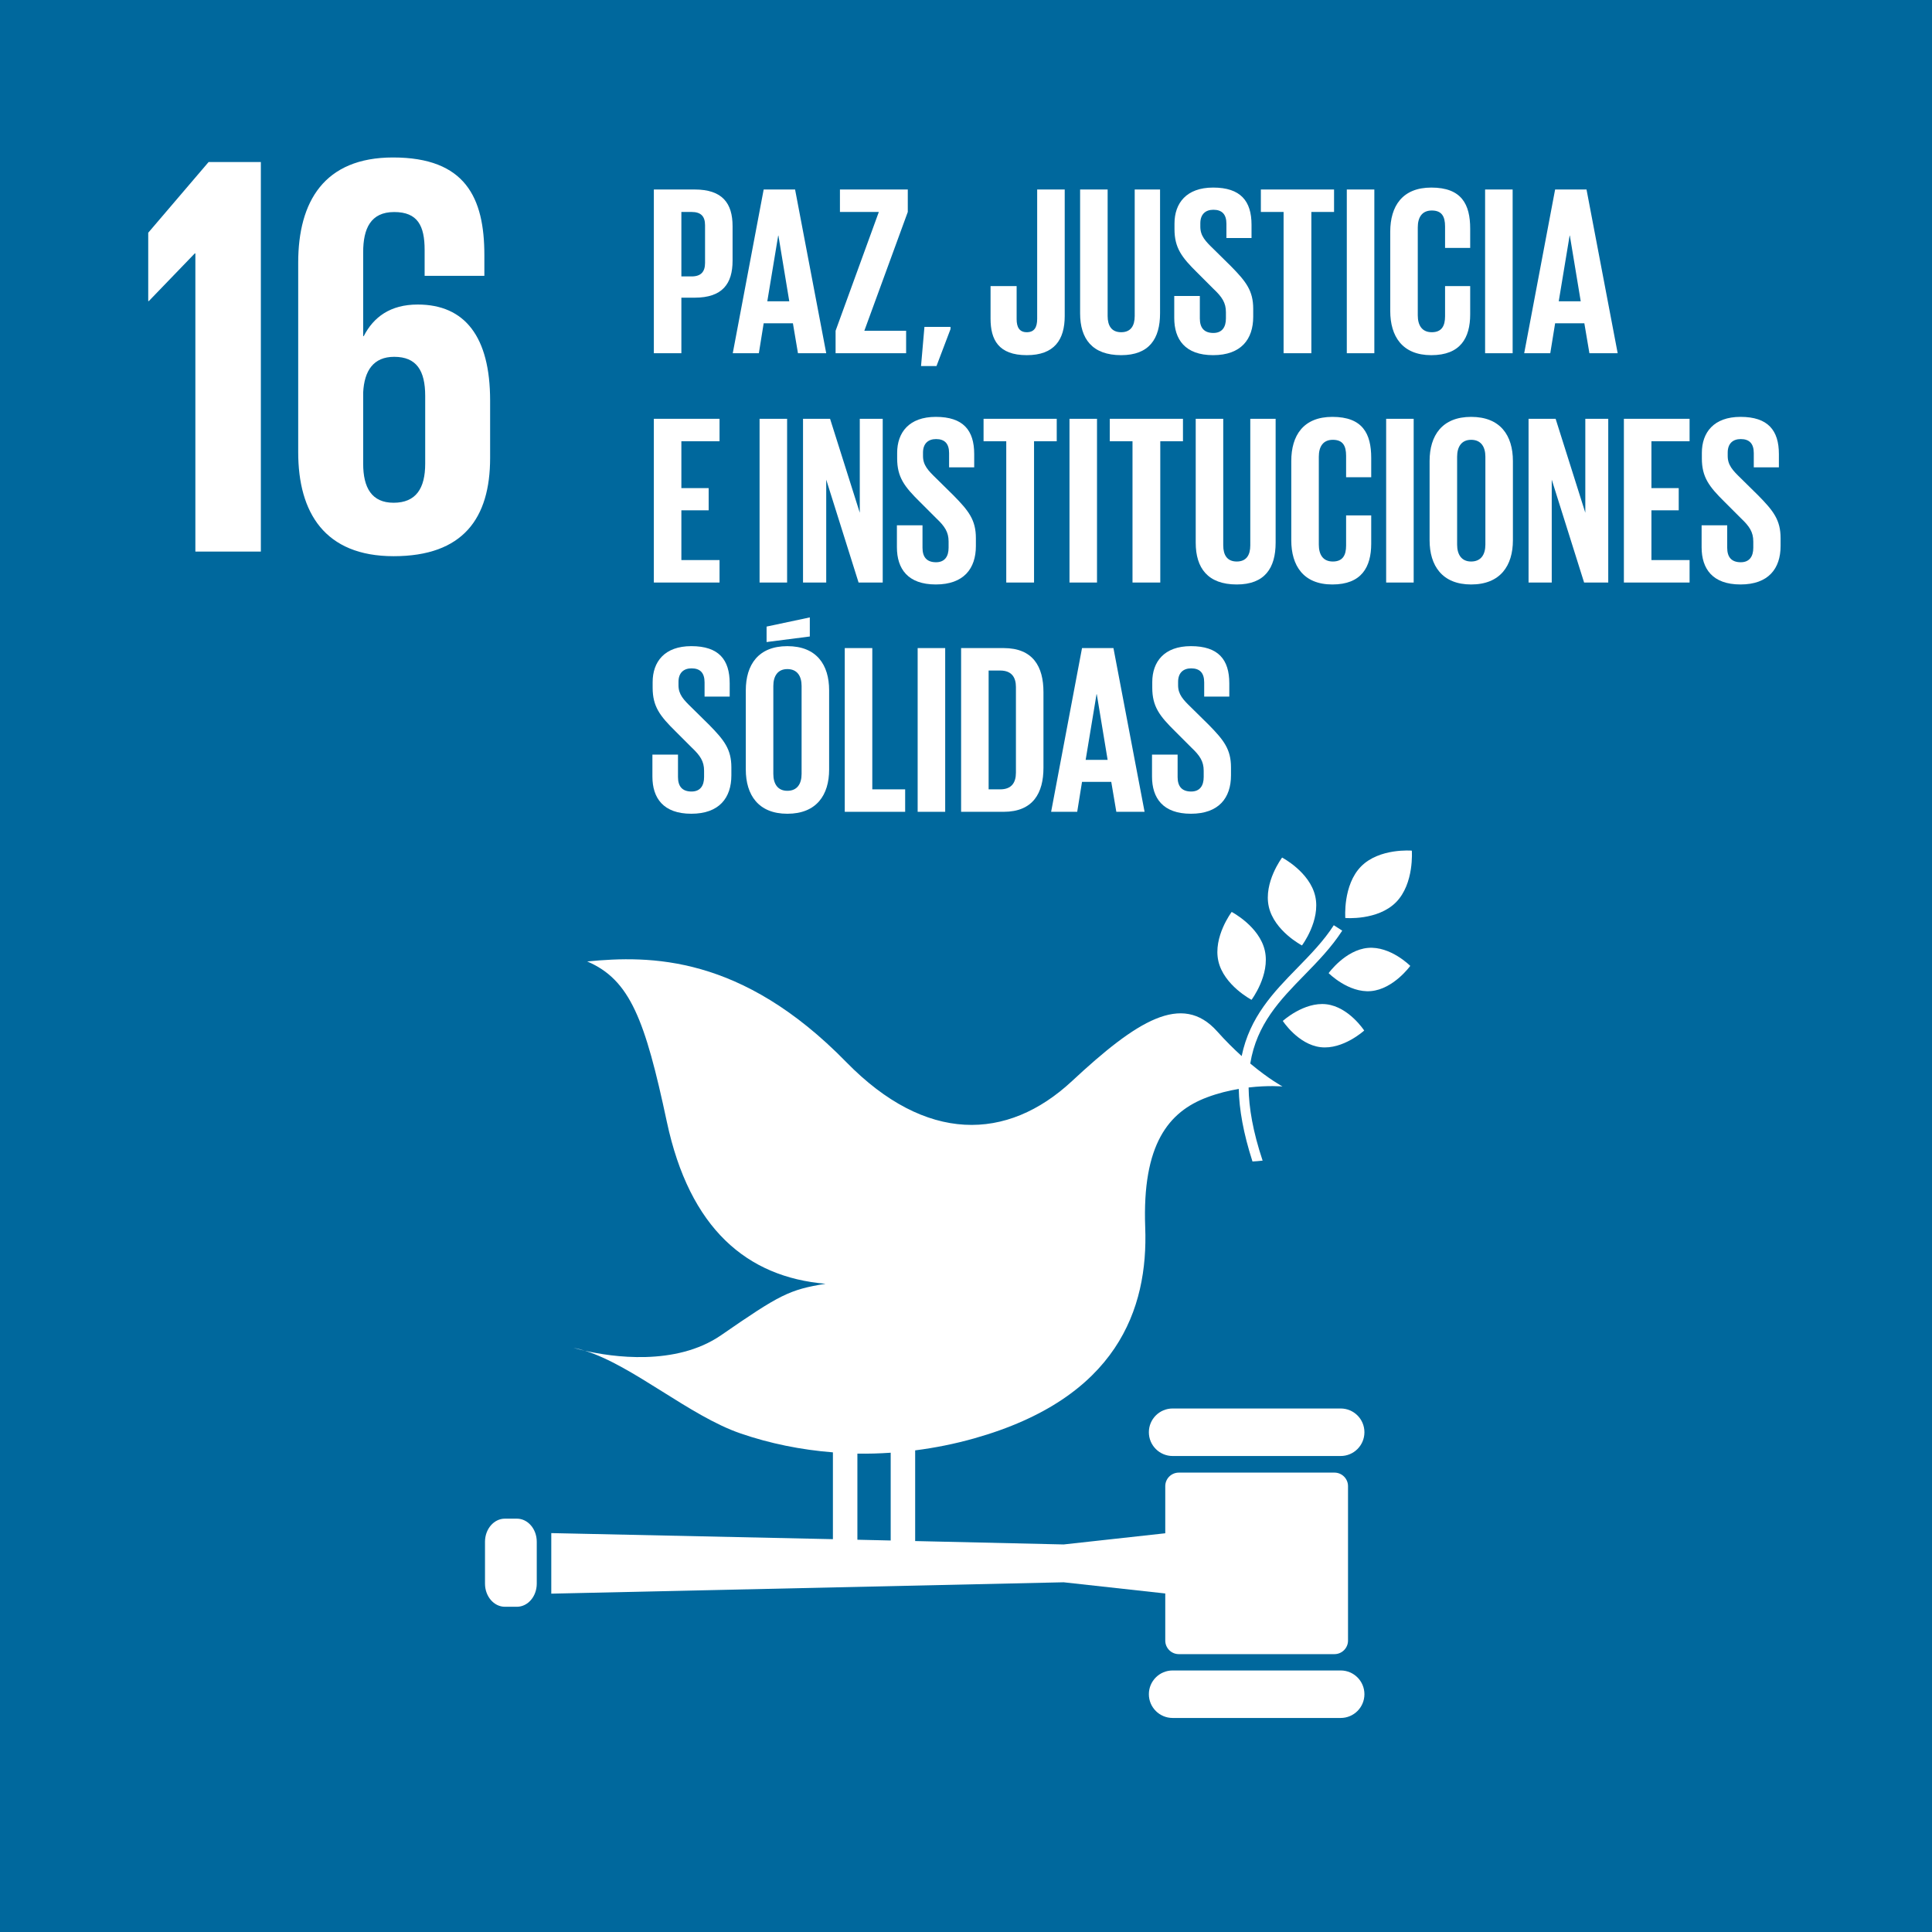<?xml version="1.0" encoding="UTF-8" standalone="no"?>
<!--
Based on EPS downloaded from The Global Goals - https://www.globalgoals.org/
License - https://creativecommons.org/licenses/by-sa/3.0/
-->
<svg xmlns="http://www.w3.org/2000/svg" viewBox="0 0 1000 1000">
  <defs>
    <style>
      .cls-1 {
        fill: #00689d;
      }

      .cls-2 {
        fill: #fff;
      }
    </style>
  </defs>
  <title>16 Paz, Justicia e Instituciones Sólidas</title>
  <path d="M 1000,1000 H 0 V 0 h 1000 v 1000" class="cls-1" />
  <path d="m 663.611,443.873 c 0,0 -9.707,12.891 -6.881,25.449 2.844,12.568 17.162,20.041 17.162,20.041 0,0 9.713,-12.891 6.881,-25.453 -2.832,-12.569 -17.162,-20.037 -17.162,-20.037" class="cls-2" />
  <path d="m 647.794,517.497 c 0,0 9.713,-12.899 6.881,-25.468 -2.844,-12.566 -17.156,-20.015 -17.156,-20.015 0,0 -9.719,12.88 -6.899,25.448 2.844,12.555 17.175,20.035 17.175,20.035" class="cls-2" />
  <path d="m 687.696,503.688 c 0,0 10.251,10.342 21.927,9.303 11.676,-1.034 20.331,-13.052 20.331,-13.052 0,0 -10.239,-10.337 -21.927,-9.303 -11.67,1.039 -20.331,13.052 -20.331,13.052" class="cls-2" />
  <path d="m 704.492,448.46 c -9.499,9.645 -8.159,26.696 -8.159,26.696 0,0 16.746,1.45 26.263,-8.176 9.492,-9.628 8.159,-26.685 8.159,-26.685 0,0 -16.759,-1.448 -26.263,8.165" class="cls-2" />
  <path d="m 683.531,542.016 c 11.633,1.376 22.575,-8.61 22.575,-8.61 0,0 -7.927,-12.213 -19.548,-13.596 -11.645,-1.364 -22.581,8.63 -22.581,8.63 0,0 7.927,12.208 19.554,13.577" class="cls-2" />
  <path d="m 693.923,729.031 h -86.955 c -6.801,0 -12.318,5.485 -12.318,12.299 0,6.789 5.517,12.299 12.318,12.299 h 86.955 c 6.795,0 12.3,-5.509 12.3,-12.299 0,-6.814 -5.505,-12.299 -12.3,-12.299" class="cls-2" />
  <path d="m 693.923,864.629 h -86.955 c -6.801,0 -12.318,5.485 -12.318,12.299 0,6.782 5.517,12.291 12.318,12.291 h 86.955 c 6.795,0 12.3,-5.509 12.3,-12.291 0,-6.814 -5.505,-12.299 -12.3,-12.299" class="cls-2" />
  <path d="m 302.848,699.168 c -2.043,-0.631 -4.067,-1.18 -6.037,-1.555 0,0 2.232,0.698 6.037,1.555" class="cls-2" />
  <path d="m 443.785,752.389 c 5.725,0.103 11.48,-0.067 17.236,-0.466 v 45.435 l -17.236,-0.396 z m 246.939,9.833 h -80.582 c -3.865,0 -7.003,3.144 -7.003,6.997 v 24.402 l -52.6,5.786 -76.851,-1.761 v -46.936 c 10.208,-1.309 20.435,-3.34 30.575,-6.207 73.976,-20.868 90.111,-66.939 88.496,-109.257 -1.609,-43.094 12.184,-59.827 32.007,-67.268 5.67,-2.136 11.278,-3.481 16.416,-4.35 0.22,10.581 2.373,22.887 7.101,37.553 1.755,-0.098 3.511,-0.246 5.248,-0.442 -5.003,-14.996 -7.132,-27.331 -7.254,-37.857 10.239,-1.204 17.548,-0.525 17.548,-0.525 0,0 -6.924,-3.713 -16.691,-11.883 3.321,-20.41 15.474,-32.94 28,-45.748 6.887,-7.057 14,-14.341 19.603,-23.021 l -4.367,-2.812 c -5.297,8.242 -12.263,15.33 -18.954,22.194 -12.226,12.499 -24.551,25.271 -28.728,45.528 -3.97,-3.586 -8.263,-7.824 -12.661,-12.752 -18.239,-20.446 -41.725,-5.425 -75.212,25.749 -33.505,31.161 -75.628,32.231 -116.778,-9.866 -54.282,-55.57 -101.634,-55.257 -134.106,-52.101 22.208,9.461 29.982,30.217 41.224,82.974 11.786,55.357 41.505,80.406 82.154,83.863 -18.844,3.051 -23.731,5.662 -54.025,26.593 -23.664,16.317 -56.936,11.162 -70.435,8.091 24.771,7.724 54.111,33.709 80.362,42.743 15.285,5.268 31.401,8.519 47.903,9.828 v 44.936 L 285.343,793.53 v 31.344 l 265.196,-5.884 52.6,5.791 V 849.167 c 0,3.854 3.138,7.01 7.003,7.01 h 80.582 c 3.866,0 7.009,-3.156 7.009,-7.01 v -79.948 c 0,-3.854 -3.144,-6.997 -7.009,-6.997" class="cls-2" />
  <path d="m 277.826,819.689 c 0,6.61 -4.612,11.974 -10.3,11.974 h -6.19 c -5.676,0 -10.3,-5.364 -10.3,-11.974 v -21.664 c 0,-6.622 4.624,-11.974 10.3,-11.974 h 6.19 c 5.688,0 10.3,5.351 10.3,11.974 v 21.664" class="cls-2" />
  <path d="m 76.723,120.46 v 35.381 h 0.306 l 23.792,-24.678 h 0.3 v 154.331 h 33.896 V 83.875 h -27.052 L 76.723,120.46" class="cls-2" />
  <path d="m 220.082,240.003 c 0,12.789 -4.765,20.219 -16.355,20.219 -11.297,0 -15.749,-7.724 -15.749,-20.219 v -36.867 c 0.575,-11.302 5.34,-18.446 16.055,-18.446 11.578,0 16.049,7.144 16.049,20.226 z m 33.603,-2.966 v -29.742 c 0,-33.008 -13.083,-49.668 -37.468,-49.668 -14.281,0 -22.899,6.544 -27.951,16.36 h -0.288 v -43.417 c 0,-12.201 3.841,-20.819 16.055,-20.819 12.184,0 15.756,7.137 15.756,19.614 v 13.406 h 30.918 v -10.715 c 0,-29.742 -9.798,-50.549 -47.279,-50.549 -35.682,0 -49.077,22.898 -49.077,54.42 v 98.131 c 0,31.216 13.694,53.827 49.377,53.827 35.982,0 49.958,-19.626 49.958,-50.848" class="cls-2" />
  <path d="m 352.677,109.709 v 33.369 h 5.26 c 4.869,0 6.997,-2.367 6.997,-6.997 v -19.504 c 0,-4.618 -2.128,-6.868 -6.997,-6.868 z M 338.432,98.082 h 21.12 c 14.386,0 19.627,7.125 19.627,18.996 v 17.877 c 0,11.883 -5.242,19.125 -19.627,19.125 h -6.875 v 28.751 H 338.432 V 98.082" class="cls-2" />
  <path d="m 397.155,155.951 h 11.376 l -5.621,-33.993 h -0.122 z M 379.277,182.831 395.277,98.082 h 16.257 l 16.123,84.749 H 413.026 L 410.409,167.333 H 395.277 l -2.495,15.498 H 379.277" class="cls-2" />
  <path d="m 447.382,171.205 h 21.627 v 11.627 h -36.508 v -11.627 L 454.88,109.709 H 434.751 V 98.082 h 35.12 V 109.709 l -22.49,61.496" class="cls-2" />
  <path d="m 491.988,170.336 -7.254,19.119 h -8.006 l 1.761,-20.25 h 13.499 v 1.131" class="cls-2" />
  <path d="m 551.095,98.082 v 65.502 c 0,12.25 -5.376,20.25 -19.627,20.25 -14.752,0 -18.759,-8.134 -18.759,-18.88 v -16.868 h 13.499 v 17.119 c 0,4.251 1.505,6.752 5.26,6.752 3.866,0 5.37,-2.501 5.37,-6.88 V 98.082 h 14.257" class="cls-2" />
  <path d="m 600.442,98.082 v 64.12 c 0,13.131 -5.627,21.632 -20.123,21.632 -15.003,0 -21.254,-8.501 -21.254,-21.632 V 98.082 h 14.245 v 65.502 c 0,4.997 2.006,8.373 7.009,8.373 4.997,0 7.003,-3.376 7.003,-8.373 V 98.082 h 13.119" class="cls-2" />
  <path d="m 607.787,164.575 v -11.363 h 13.248 v 11.62 c 0,4.746 2.128,7.504 7.009,7.504 4.495,0 6.489,-3.003 6.489,-7.504 v -3.254 c 0,-4.868 -1.994,-7.865 -6.373,-11.993 l -8.379,-8.379 c -8.122,-8 -11.866,-12.874 -11.866,-22.623 v -2.874 c 0,-10.501 6.122,-18.623 20,-18.623 14.251,0 19.872,6.997 19.872,19.247 v 6.874 h -12.997 v -7.376 c 0,-4.874 -2.251,-7.254 -6.746,-7.254 -4.012,0 -6.759,2.257 -6.759,7.009 v 1.749 c 0,4.746 2.624,7.498 6.759,11.492 l 9.125,9.003 c 7.743,7.877 11.492,12.623 11.492,22.005 v 4.116 c 0,11.627 -6.251,19.883 -20.746,19.883 -14.502,0 -20.129,-8.134 -20.129,-19.259" class="cls-2" />
  <path d="m 652.62,98.082 h 37.884 V 109.709 h -11.749 v 73.123 H 664.381 V 109.709 H 652.62 V 98.082" class="cls-2" />
  <path d="m 697.103,98.082 h 14.251 V 182.831 H 697.103 V 98.082" class="cls-2" />
  <path d="m 719.587,160.954 v -40.995 c 0,-13.253 6.251,-22.874 21.254,-22.874 15.743,0 20.123,8.746 20.123,21.247 v 10 h -13.003 v -11.125 c 0,-5.248 -1.749,-8.25 -6.869,-8.25 -5.125,0 -7.254,3.627 -7.254,8.746 v 45.503 c 0,5.119 2.128,8.752 7.254,8.752 5.119,0 6.869,-3.254 6.869,-8.25 v -15.62 h 13.003 v 14.617 c 0,12.128 -4.997,21.131 -20.123,21.131 -15.003,0 -21.254,-9.749 -21.254,-22.88" class="cls-2" />
  <path d="m 768.688,98.082 h 14.251 V 182.831 H 768.688 V 98.082" class="cls-2" />
  <path d="m 806.799,155.951 h 11.382 l -5.627,-33.993 h -0.122 z m -17.878,26.88 16.006,-84.749 h 16.251 l 16.129,84.749 h -14.63 l -2.624,-15.498 h -15.126 l -2.508,15.498 h -13.499" class="cls-2" />
  <path d="m 338.432,216.769 h 34 v 11.626 h -19.756 v 24.25 h 14.129 v 11.492 h -14.129 v 25.754 h 19.756 v 11.627 H 338.432 V 216.769" class="cls-2" />
  <path d="m 393.155,216.769 h 14.251 v 84.749 H 393.155 V 216.769" class="cls-2" />
  <path d="m 427.65,248.266 v 53.252 H 415.644 V 216.769 h 14 l 15.376,48.622 V 216.769 h 11.872 v 84.749 h -12.496 l -16.746,-53.252" class="cls-2" />
  <path d="m 464.238,283.262 v -11.37 h 13.248 v 11.627 c 0,4.746 2.135,7.498 7.009,7.498 4.495,0 6.495,-2.997 6.495,-7.498 v -3.26 c 0,-4.862 -2,-7.865 -6.367,-11.987 l -8.385,-8.385 c -8.122,-8 -11.872,-12.874 -11.872,-22.617 v -2.875 c 0,-10.501 6.129,-18.623 20,-18.623 14.257,0 19.878,6.997 19.878,19.247 v 6.874 h -12.997 v -7.376 c 0,-4.874 -2.257,-7.254 -6.752,-7.254 -4,0 -6.752,2.257 -6.752,7.003 v 1.755 c 0,4.74 2.624,7.498 6.752,11.492 l 9.126,9.003 c 7.749,7.877 11.492,12.623 11.492,22.005 v 4.116 c 0,11.626 -6.245,19.883 -20.746,19.883 -14.502,0 -20.129,-8.134 -20.129,-19.259" class="cls-2" />
  <path d="m 509.089,216.769 h 37.878 v 11.626 h -11.749 v 73.123 H 520.838 V 228.395 H 509.089 V 216.769" class="cls-2" />
  <path d="m 553.566,216.769 h 14.245 v 84.749 H 553.566 V 216.769" class="cls-2" />
  <path d="m 574.423,216.769 h 37.878 v 11.626 h -11.743 v 73.123 H 586.185 V 228.395 H 574.423 V 216.769" class="cls-2" />
  <path d="m 660.265,216.769 v 64.12 c 0,13.131 -5.621,21.632 -20.116,21.632 -15.003,0 -21.248,-8.501 -21.248,-21.632 V 216.769 h 14.245 v 65.502 c 0,4.997 2,8.367 7.003,8.367 5.003,0 6.997,-3.37 6.997,-8.367 V 216.769 h 13.119" class="cls-2" />
  <path d="m 668.363,279.635 v -40.989 c 0,-13.253 6.251,-22.874 21.26,-22.874 15.743,0 20.116,8.746 20.116,21.247 v 9.994 h -12.997 v -11.119 c 0,-5.248 -1.755,-8.25 -6.875,-8.25 -5.125,0 -7.248,3.627 -7.248,8.752 v 45.497 c 0,5.119 2.122,8.746 7.248,8.746 5.119,0 6.875,-3.248 6.875,-8.244 v -15.62 h 12.997 v 14.617 c 0,12.122 -4.997,21.131 -20.116,21.131 -15.009,0 -21.26,-9.755 -21.26,-22.886" class="cls-2" />
  <path d="m 717.471,216.769 h 14.245 v 84.749 H 717.471 V 216.769" class="cls-2" />
  <path d="m 768.829,281.892 v -45.497 c 0,-5.125 -2.251,-8.752 -7.376,-8.752 -4.997,0 -7.248,3.627 -7.248,8.752 v 45.497 c 0,5.119 2.251,8.746 7.248,8.746 5.125,0 7.376,-3.627 7.376,-8.746 z m -28.875,-2.257 v -40.989 c 0,-13.253 6.502,-22.874 21.499,-22.874 15.132,0 21.627,9.62 21.627,22.874 v 40.989 c 0,13.131 -6.495,22.886 -21.627,22.886 -14.997,0 -21.499,-9.755 -21.499,-22.886" class="cls-2" />
  <path d="m 803.178,248.266 v 53.252 H 791.178 V 216.769 h 14.006 l 15.37,48.622 V 216.769 h 11.872 v 84.749 H 819.931 L 803.178,248.266" class="cls-2" />
  <path d="m 840.524,216.769 h 34 v 11.626 h -19.749 v 24.25 h 14.129 v 11.492 h -14.129 v 25.754 h 19.749 v 11.627 H 840.524 V 216.769" class="cls-2" />
  <path d="m 880.751,283.262 v -11.37 h 13.248 v 11.627 c 0,4.746 2.135,7.498 7.009,7.498 4.495,0 6.489,-2.997 6.489,-7.498 v -3.26 c 0,-4.862 -1.994,-7.865 -6.367,-11.987 l -8.379,-8.385 c -8.122,-8 -11.872,-12.874 -11.872,-22.617 v -2.875 c 0,-10.501 6.129,-18.623 20,-18.623 14.251,0 19.872,6.997 19.872,19.247 v 6.874 h -12.997 v -7.376 c 0,-4.874 -2.251,-7.254 -6.746,-7.254 -4.012,0 -6.752,2.257 -6.752,7.003 v 1.755 c 0,4.74 2.624,7.498 6.752,11.492 l 9.125,9.003 c 7.743,7.877 11.492,12.623 11.492,22.005 v 4.116 c 0,11.626 -6.251,19.883 -20.746,19.883 -14.502,0 -20.129,-8.134 -20.129,-19.259" class="cls-2" />
  <path d="m 337.686,401.943 v -11.37 h 13.242 v 11.625 c 0,4.74 2.135,7.492 7.009,7.492 4.495,0 6.495,-2.996 6.495,-7.492 v -3.259 c 0,-4.868 -2,-7.865 -6.373,-11.993 l -8.379,-8.379 c -8.122,-8 -11.872,-12.874 -11.872,-22.623 v -2.875 c 0,-10.501 6.129,-18.623 20.006,-18.623 14.245,0 19.872,6.997 19.872,19.247 v 6.874 h -13.003 v -7.376 c 0,-4.874 -2.251,-7.247 -6.746,-7.247 -4.006,0 -6.752,2.251 -6.752,7.003 v 1.749 c 0,4.746 2.624,7.498 6.752,11.498 l 9.125,8.997 c 7.743,7.884 11.493,12.623 11.493,22.005 v 4.116 c 0,11.625 -6.251,19.884 -20.74,19.884 -14.508,0 -20.129,-8.135 -20.129,-19.253" class="cls-2" />
  <path d="m 414.904,400.567 v -45.497 c 0,-5.119 -2.251,-8.752 -7.376,-8.752 -4.997,0 -7.254,3.633 -7.254,8.752 v 45.497 c 0,5.125 2.257,8.751 7.254,8.751 5.125,0 7.376,-3.626 7.376,-8.751 z m 4.251,-71.117 -22.373,2.868 v -8 l 22.373,-4.752 z m -33.132,68.867 v -40.996 c 0,-13.253 6.508,-22.874 21.505,-22.874 15.132,0 21.627,9.62 21.627,22.874 v 40.996 c 0,13.13 -6.495,22.88 -21.627,22.88 -14.997,0 -21.505,-9.75 -21.505,-22.88" class="cls-2" />
  <path d="m 437.247,335.443 h 14.251 v 73.122 h 17.009 v 11.627 h -31.26 v -84.749" class="cls-2" />
  <path d="m 474.978,335.443 h 14.251 v 84.749 h -14.251 v -84.749" class="cls-2" />
  <path d="m 517.719,408.565 c 5.884,0 8.122,-3.498 8.122,-8.625 v -44.37 c 0,-4.997 -2.239,-8.501 -8.122,-8.501 h -6.006 v 61.496 z m 22.373,-50.371 v 39.244 c 0,13.004 -5.37,22.753 -20.618,22.753 h -22.006 v -84.749 h 22.006 c 15.248,0 20.618,9.627 20.618,22.751" class="cls-2" />
  <path d="m 561.933,393.311 h 11.376 l -5.615,-33.991 h -0.128 z m -17.872,26.882 15.994,-84.749 h 16.263 l 16.116,84.749 h -14.624 l -2.624,-15.497 h -15.132 l -2.495,15.497 h -13.499" class="cls-2" />
  <path d="m 596.283,401.943 v -11.37 h 13.248 v 11.625 c 0,4.74 2.128,7.492 7.009,7.492 4.495,0 6.489,-2.996 6.489,-7.492 v -3.259 c 0,-4.868 -1.994,-7.865 -6.373,-11.993 l -8.373,-8.379 c -8.122,-8 -11.872,-12.874 -11.872,-22.623 v -2.875 c 0,-10.501 6.122,-18.623 20,-18.623 14.251,0 19.872,6.997 19.872,19.247 v 6.874 h -12.997 v -7.376 c 0,-4.874 -2.251,-7.247 -6.746,-7.247 -4.006,0 -6.759,2.251 -6.759,7.003 v 1.749 c 0,4.746 2.63,7.498 6.759,11.498 l 9.125,8.997 c 7.743,7.884 11.492,12.623 11.492,22.005 v 4.116 c 0,11.625 -6.251,19.884 -20.746,19.884 -14.502,0 -20.129,-8.135 -20.129,-19.253" class="cls-2" />
</svg>
